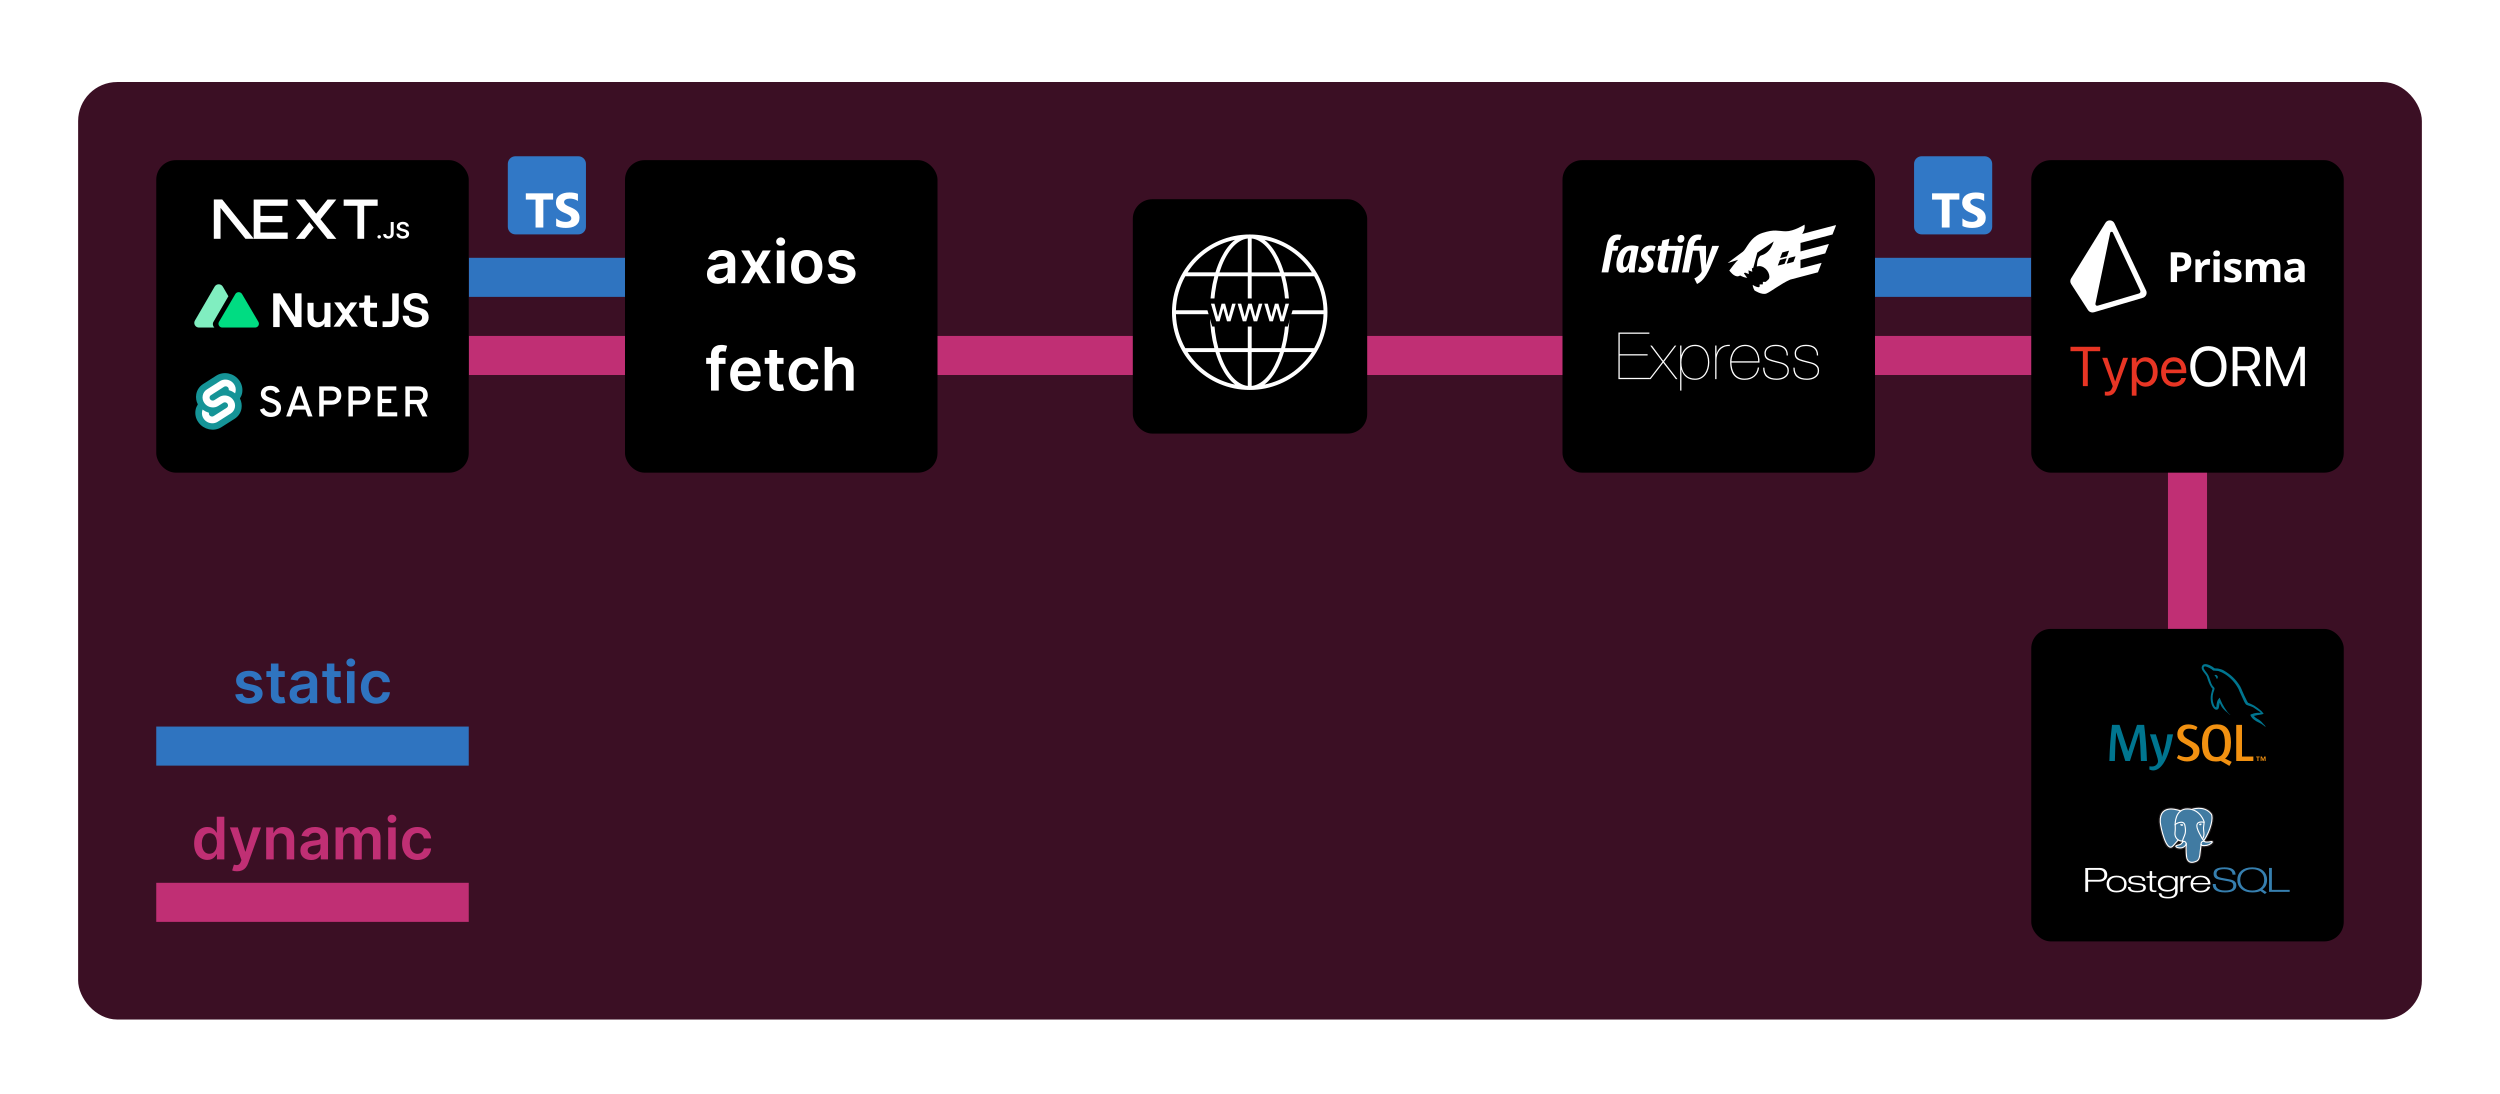 <?xml version="1.0" encoding="UTF-8"?><svg xmlns="http://www.w3.org/2000/svg" xmlns:xlink="http://www.w3.org/1999/xlink" viewBox="0 0 1920 840"><defs><style>.cls-1{filter:url(#drop-shadow-24);}.cls-2,.cls-3,.cls-4,.cls-5{fill:#fff;}.cls-6,.cls-3,.cls-7,.cls-8{fill-rule:evenodd;}.cls-6,.cls-9{fill:#00758f;}.cls-10,.cls-7{fill:#f29111;}.cls-11{fill:#417ba2;}.cls-12{fill:#231f20;stroke:#231f20;stroke-width:2.6px;}.cls-13{filter:url(#drop-shadow-28);}.cls-14{filter:url(#drop-shadow-23);}.cls-15{fill:#c02f74;}.cls-16{fill:#3178c6;}.cls-17{fill:#e83524;}.cls-18{filter:url(#drop-shadow-5);}.cls-18,.cls-19,.cls-20,.cls-21,.cls-22,.cls-23,.cls-24,.cls-25{fill:none;}.cls-18,.cls-19,.cls-21,.cls-23,.cls-25{stroke-miterlimit:10;stroke-width:30px;}.cls-18,.cls-19,.cls-23{stroke:#2f74c0;}.cls-19{filter:url(#drop-shadow-6);}.cls-26{fill:#00dc82;}.cls-8{fill:#80eec0;}.cls-27{filter:url(#drop-shadow-27);}.cls-20,.cls-4,.cls-22,.cls-24,.cls-5{stroke:#fff;}.cls-20,.cls-22{stroke-linejoin:round;}.cls-20,.cls-22,.cls-24{stroke-width:.87px;}.cls-20,.cls-24{stroke-linecap:round;}.cls-4{stroke-width:.29px;}.cls-28{fill:#367faf;}.cls-21{filter:url(#drop-shadow-8);}.cls-21,.cls-25{stroke:#c02f74;}.cls-23{filter:url(#drop-shadow-7);}.cls-24{stroke-linejoin:bevel;}.cls-29{fill:#2f74c0;}.cls-5{stroke-width:.14px;}.cls-25{filter:url(#drop-shadow-17);}.cls-30{fill:#586470;}.cls-31{filter:url(#drop-shadow-26);}.cls-32{fill:#3b0f24;filter:url(#drop-shadow-1);}.cls-33{fill:#159497;}.cls-34{filter:url(#drop-shadow-25);}</style><filter id="drop-shadow-1" filterUnits="userSpaceOnUse"><feOffset dx="0" dy="3"/><feGaussianBlur result="blur" stdDeviation="6"/><feFlood flood-color="#0d0e59" flood-opacity=".2"/><feComposite in2="blur" operator="in"/><feComposite in="SourceGraphic"/></filter><filter id="drop-shadow-5" filterUnits="userSpaceOnUse"><feOffset dx="0" dy="3"/><feGaussianBlur result="blur-2" stdDeviation="6"/><feFlood flood-color="#080a35" flood-opacity=".1"/><feComposite in2="blur-2" operator="in"/><feComposite in="SourceGraphic"/></filter><filter id="drop-shadow-6" filterUnits="userSpaceOnUse"><feOffset dx="0" dy="3"/><feGaussianBlur result="blur-3" stdDeviation="6"/><feFlood flood-color="#080a35" flood-opacity=".1"/><feComposite in2="blur-3" operator="in"/><feComposite in="SourceGraphic"/></filter><filter id="drop-shadow-7" filterUnits="userSpaceOnUse"><feOffset dx="0" dy="3"/><feGaussianBlur result="blur-4" stdDeviation="6"/><feFlood flood-color="#080a35" flood-opacity=".1"/><feComposite in2="blur-4" operator="in"/><feComposite in="SourceGraphic"/></filter><filter id="drop-shadow-8" filterUnits="userSpaceOnUse"><feOffset dx="0" dy="3"/><feGaussianBlur result="blur-5" stdDeviation="6"/><feFlood flood-color="#080a35" flood-opacity=".1"/><feComposite in2="blur-5" operator="in"/><feComposite in="SourceGraphic"/></filter><filter id="drop-shadow-17" filterUnits="userSpaceOnUse"><feOffset dx="0" dy="3"/><feGaussianBlur result="blur-6" stdDeviation="6"/><feFlood flood-color="#080a35" flood-opacity=".1"/><feComposite in2="blur-6" operator="in"/><feComposite in="SourceGraphic"/></filter><filter id="drop-shadow-23" filterUnits="userSpaceOnUse"><feOffset dx="0" dy="3"/><feGaussianBlur result="blur-7" stdDeviation="6"/><feFlood flood-color="#0d0e59" flood-opacity=".2"/><feComposite in2="blur-7" operator="in"/><feComposite in="SourceGraphic"/></filter><filter id="drop-shadow-24" filterUnits="userSpaceOnUse"><feOffset dx="0" dy="3"/><feGaussianBlur result="blur-8" stdDeviation="6"/><feFlood flood-color="#0d0e59" flood-opacity=".2"/><feComposite in2="blur-8" operator="in"/><feComposite in="SourceGraphic"/></filter><filter id="drop-shadow-25" filterUnits="userSpaceOnUse"><feOffset dx="0" dy="3"/><feGaussianBlur result="blur-9" stdDeviation="6"/><feFlood flood-color="#0d0e59" flood-opacity=".2"/><feComposite in2="blur-9" operator="in"/><feComposite in="SourceGraphic"/></filter><filter id="drop-shadow-26" filterUnits="userSpaceOnUse"><feOffset dx="0" dy="3"/><feGaussianBlur result="blur-10" stdDeviation="6"/><feFlood flood-color="#0d0e59" flood-opacity=".2"/><feComposite in2="blur-10" operator="in"/><feComposite in="SourceGraphic"/></filter><filter id="drop-shadow-27" filterUnits="userSpaceOnUse"><feOffset dx="0" dy="3"/><feGaussianBlur result="blur-11" stdDeviation="6"/><feFlood flood-color="#0d0e59" flood-opacity=".2"/><feComposite in2="blur-11" operator="in"/><feComposite in="SourceGraphic"/></filter><filter id="drop-shadow-28" filterUnits="userSpaceOnUse"><feOffset dx="0" dy="3"/><feGaussianBlur result="blur-12" stdDeviation="6"/><feFlood flood-color="#0d0e59" flood-opacity=".2"/><feComposite in2="blur-12" operator="in"/><feComposite in="SourceGraphic"/></filter></defs><g id="back"><rect class="cls-32" x="60" y="60" width="1800" height="720" rx="30" ry="30"/></g><g id="lines"><line class="cls-18" x1="360" y1="210" x2="480" y2="210"/><line class="cls-19" x1="1440" y1="210" x2="1560" y2="210"/><line class="cls-23" x1="120" y1="570" x2="360" y2="570"/><line class="cls-21" x1="120" y1="690" x2="360" y2="690"/><g><path class="cls-29" d="M201.14,521.94l-5.27,.58c-.15-.53-.41-1.03-.77-1.5s-.86-.85-1.48-1.13c-.62-.29-1.38-.43-2.27-.43-1.2,0-2.21,.26-3.03,.78-.82,.52-1.22,1.2-1.21,2.03-.01,.71,.25,1.29,.79,1.74,.54,.45,1.43,.82,2.68,1.1l4.19,.89c2.32,.5,4.05,1.29,5.19,2.38,1.13,1.09,1.71,2.51,1.72,4.27,0,1.54-.46,2.91-1.35,4.08-.89,1.18-2.12,2.1-3.7,2.76-1.58,.66-3.39,.99-5.43,.99-3,0-5.42-.63-7.25-1.89-1.83-1.26-2.92-3.02-3.28-5.28l5.64-.54c.25,1.11,.8,1.94,1.63,2.51,.83,.57,1.91,.85,3.24,.85s2.48-.28,3.32-.85c.84-.56,1.25-1.26,1.25-2.09,0-.7-.27-1.28-.81-1.74-.54-.46-1.37-.81-2.5-1.05l-4.19-.88c-2.35-.49-4.1-1.32-5.23-2.48-1.13-1.17-1.69-2.65-1.68-4.43-.01-1.51,.4-2.83,1.24-3.94s2-1.98,3.5-2.59c1.5-.61,3.22-.92,5.19-.92,2.88,0,5.14,.61,6.8,1.84,1.66,1.23,2.68,2.88,3.08,4.97Z"/><path class="cls-29" d="M218.7,515.45v4.47h-14.11v-4.47h14.11Zm-10.63-5.88h5.79v23.04c0,.78,.12,1.37,.36,1.78,.24,.41,.56,.69,.95,.84s.83,.22,1.31,.22c.36,0,.7-.03,1-.08,.3-.05,.54-.1,.7-.14l.97,4.52c-.31,.11-.75,.22-1.32,.35-.57,.13-1.27,.2-2.09,.22-1.45,.04-2.75-.18-3.92-.66-1.16-.49-2.08-1.24-2.76-2.26-.68-1.02-1.01-2.3-1-3.83v-24Z"/><path class="cls-29" d="M230.6,540.5c-1.56,0-2.95-.28-4.2-.84-1.24-.56-2.22-1.39-2.94-2.48-.72-1.1-1.08-2.45-1.08-4.06,0-1.38,.26-2.53,.77-3.44,.51-.91,1.21-1.63,2.09-2.17,.88-.54,1.88-.96,3-1.24,1.11-.28,2.27-.49,3.46-.62,1.44-.15,2.6-.28,3.5-.41,.9-.12,1.55-.31,1.96-.58,.41-.26,.62-.67,.62-1.22v-.1c0-1.2-.36-2.14-1.07-2.8-.71-.66-1.74-.99-3.08-.99-1.42,0-2.54,.31-3.36,.93s-1.38,1.35-1.67,2.19l-5.4-.77c.43-1.49,1.13-2.74,2.11-3.75s2.18-1.76,3.6-2.27c1.42-.51,2.98-.76,4.7-.76,1.18,0,2.36,.14,3.53,.42,1.17,.28,2.24,.73,3.21,1.37,.97,.63,1.75,1.49,2.34,2.58,.59,1.09,.89,2.45,.89,4.08v16.43h-5.56v-3.37h-.19c-.35,.68-.84,1.32-1.48,1.91-.63,.59-1.43,1.07-2.38,1.42s-2.07,.54-3.35,.54Zm1.5-4.25c1.16,0,2.17-.23,3.02-.7,.85-.46,1.51-1.08,1.97-1.85,.46-.77,.7-1.6,.7-2.51v-2.89c-.18,.15-.49,.29-.92,.42-.43,.13-.91,.24-1.45,.34-.53,.1-1.06,.18-1.58,.26-.52,.07-.97,.14-1.36,.19-.86,.12-1.64,.31-2.32,.58-.68,.27-1.22,.64-1.61,1.11-.39,.47-.59,1.08-.59,1.83,0,1.07,.39,1.87,1.17,2.41s1.77,.82,2.97,.82Z"/><path class="cls-29" d="M261.65,515.45v4.47h-14.11v-4.47h14.11Zm-10.63-5.88h5.79v23.04c0,.78,.12,1.37,.36,1.78s.56,.69,.95,.84c.39,.15,.83,.22,1.31,.22,.36,0,.7-.03,1-.08,.3-.05,.54-.1,.7-.14l.97,4.52c-.31,.11-.75,.22-1.32,.35-.57,.13-1.27,.2-2.08,.22-1.45,.04-2.75-.18-3.92-.66-1.16-.49-2.08-1.24-2.76-2.26s-1.01-2.3-1-3.83v-24Z"/><path class="cls-29" d="M269.4,511.97c-.93,0-1.72-.31-2.37-.92-.66-.61-.98-1.35-.98-2.21s.33-1.62,.99-2.23c.66-.61,1.45-.92,2.37-.92s1.7,.31,2.36,.92c.65,.61,.98,1.36,.98,2.23s-.33,1.6-.98,2.21c-.66,.61-1.44,.92-2.36,.92Zm-2.91,28.03v-24.55h5.79v24.55h-5.79Z"/><path class="cls-29" d="M288.93,540.48c-2.45,0-4.55-.54-6.3-1.61-1.75-1.08-3.1-2.56-4.04-4.47-.94-1.9-1.42-4.09-1.42-6.58s.48-4.7,1.44-6.61c.96-1.91,2.31-3.4,4.07-4.47,1.75-1.07,3.83-1.61,6.22-1.61,1.99,0,3.76,.37,5.3,1.09s2.77,1.76,3.68,3.08,1.44,2.87,1.57,4.64h-5.53c-.22-1.18-.75-2.17-1.59-2.96-.84-.79-1.95-1.19-3.35-1.19-1.18,0-2.22,.32-3.12,.95-.89,.63-1.59,1.54-2.08,2.72s-.74,2.6-.74,4.25,.25,3.11,.74,4.31c.49,1.2,1.18,2.12,2.07,2.76,.89,.64,1.94,.97,3.14,.97,.85,0,1.62-.16,2.29-.49,.68-.33,1.24-.8,1.7-1.42,.46-.62,.77-1.37,.94-2.25h5.53c-.14,1.74-.65,3.27-1.54,4.61-.88,1.34-2.09,2.38-3.61,3.13s-3.31,1.13-5.37,1.13Z"/></g><g><path class="cls-15" d="M159.22,660.43c-1.93,0-3.65-.5-5.18-1.49s-2.73-2.43-3.61-4.31-1.33-4.18-1.33-6.87,.45-5.03,1.35-6.91c.9-1.88,2.12-3.3,3.65-4.27,1.54-.96,3.24-1.45,5.13-1.45,1.44,0,2.62,.24,3.55,.73,.93,.48,1.66,1.07,2.21,1.74,.54,.68,.96,1.31,1.26,1.91h.24v-12.24h5.8v32.73h-5.69v-3.87h-.35c-.3,.6-.73,1.23-1.29,1.89-.57,.67-1.31,1.23-2.24,1.7-.93,.47-2.09,.7-3.5,.7Zm1.61-4.75c1.22,0,2.27-.33,3.13-1s1.52-1.59,1.97-2.79,.67-2.58,.67-4.17-.22-2.97-.66-4.14c-.44-1.17-1.09-2.08-1.95-2.73-.86-.65-1.91-.97-3.16-.97s-2.37,.34-3.23,1.01-1.51,1.6-1.95,2.78c-.44,1.18-.66,2.54-.66,4.06s.22,2.9,.66,4.1c.44,1.2,1.1,2.14,1.96,2.83,.87,.69,1.94,1.03,3.21,1.03Z"/><path class="cls-15" d="M182.07,669.16c-.79,0-1.52-.06-2.18-.18-.67-.12-1.2-.27-1.59-.44l1.34-4.49c1.26,.36,2.31,.42,3.17,.18,.86-.24,1.56-1.04,2.12-2.39l.5-1.33-8.9-25.06h6.14l5.66,18.54h.26l5.67-18.54,6.18,.03-9.86,27.49c-.46,1.28-1.06,2.38-1.82,3.31s-1.68,1.64-2.77,2.13c-1.09,.5-2.39,.74-3.91,.74Z"/><path class="cls-15" d="M210.21,645.62v14.38h-5.79v-24.55h5.53v4.17h.29c.56-1.37,1.47-2.47,2.71-3.28s2.78-1.21,4.61-1.21c1.69,0,3.17,.36,4.43,1.09s2.24,1.77,2.94,3.15c.7,1.37,1.04,3.04,1.03,5v15.63h-5.79v-14.73c0-1.64-.42-2.92-1.27-3.85s-2.02-1.39-3.51-1.39c-1.01,0-1.91,.22-2.69,.66-.78,.44-1.4,1.08-1.84,1.91-.44,.83-.66,1.84-.66,3.02Z"/><path class="cls-15" d="M238.93,660.5c-1.56,0-2.95-.28-4.2-.84-1.24-.56-2.22-1.39-2.94-2.48-.72-1.1-1.08-2.45-1.08-4.06,0-1.38,.26-2.53,.77-3.44,.51-.91,1.21-1.63,2.09-2.17,.88-.54,1.88-.96,3-1.24,1.11-.28,2.27-.49,3.46-.62,1.44-.15,2.6-.28,3.5-.41,.9-.12,1.55-.31,1.96-.58,.41-.26,.62-.67,.62-1.22v-.1c0-1.2-.36-2.14-1.07-2.8-.71-.66-1.74-.99-3.08-.99-1.42,0-2.54,.31-3.36,.93s-1.38,1.35-1.67,2.19l-5.4-.77c.43-1.49,1.13-2.74,2.11-3.75s2.18-1.76,3.6-2.27c1.42-.51,2.98-.76,4.7-.76,1.18,0,2.36,.14,3.53,.42,1.17,.28,2.24,.73,3.21,1.37,.97,.63,1.75,1.49,2.34,2.58,.59,1.09,.89,2.45,.89,4.08v16.43h-5.56v-3.37h-.19c-.35,.68-.84,1.32-1.48,1.91-.63,.59-1.43,1.07-2.38,1.42s-2.07,.54-3.35,.54Zm1.5-4.25c1.16,0,2.17-.23,3.02-.7,.85-.46,1.51-1.08,1.97-1.85,.46-.77,.7-1.6,.7-2.51v-2.89c-.18,.15-.49,.29-.92,.42-.43,.13-.91,.24-1.45,.34-.53,.1-1.06,.18-1.58,.26-.52,.07-.97,.14-1.36,.19-.86,.12-1.64,.31-2.32,.58-.68,.27-1.22,.64-1.61,1.11-.39,.47-.59,1.08-.59,1.83,0,1.07,.39,1.87,1.17,2.41s1.77,.82,2.97,.82Z"/><path class="cls-15" d="M257.72,660v-24.55h5.53v4.17h.29c.51-1.41,1.36-2.51,2.54-3.3,1.18-.79,2.59-1.19,4.23-1.19s3.06,.4,4.21,1.21c1.14,.8,1.95,1.9,2.42,3.28h.26c.54-1.36,1.46-2.45,2.76-3.27s2.83-1.22,4.61-1.22c2.26,0,4.1,.71,5.53,2.14s2.14,3.51,2.14,6.25v16.48h-5.8v-15.58c0-1.52-.4-2.64-1.21-3.35-.81-.71-1.8-1.06-2.97-1.06-1.4,0-2.49,.43-3.27,1.3s-1.17,2-1.17,3.38v15.31h-5.67v-15.82c0-1.27-.38-2.28-1.14-3.04s-1.75-1.13-2.98-1.13c-.83,0-1.59,.21-2.27,.63-.68,.42-1.23,1.01-1.63,1.77-.4,.76-.61,1.65-.61,2.66v14.93h-5.79Z"/><path class="cls-15" d="M301.03,631.97c-.93,0-1.72-.31-2.37-.92-.65-.61-.98-1.35-.98-2.21s.33-1.62,.99-2.23c.66-.61,1.45-.92,2.37-.92s1.7,.31,2.36,.92c.66,.61,.98,1.36,.98,2.23s-.33,1.6-.98,2.21c-.66,.61-1.44,.92-2.36,.92Zm-2.91,28.03v-24.55h5.79v24.55h-5.79Z"/><path class="cls-15" d="M320.56,660.48c-2.45,0-4.55-.54-6.3-1.61-1.75-1.08-3.1-2.56-4.04-4.47-.94-1.9-1.42-4.09-1.42-6.58s.48-4.7,1.44-6.61,2.31-3.4,4.07-4.47c1.75-1.07,3.83-1.61,6.22-1.61,1.99,0,3.76,.37,5.3,1.09,1.54,.73,2.77,1.76,3.68,3.08s1.44,2.87,1.57,4.64h-5.53c-.22-1.18-.75-2.17-1.59-2.96-.84-.79-1.95-1.19-3.35-1.19-1.18,0-2.22,.32-3.12,.95s-1.59,1.54-2.08,2.72c-.5,1.18-.74,2.6-.74,4.25s.25,3.11,.74,4.31c.49,1.2,1.18,2.12,2.07,2.76,.89,.64,1.94,.97,3.14,.97,.85,0,1.62-.16,2.29-.49,.68-.33,1.24-.8,1.7-1.42,.46-.62,.77-1.37,.94-2.25h5.53c-.14,1.74-.65,3.27-1.53,4.61s-2.09,2.38-3.61,3.13-3.31,1.13-5.37,1.13Z"/></g><polyline class="cls-25" points="360 270 1680 270 1680 480"/></g><g id="papers"><rect class="cls-14" x="120" y="120" width="240" height="240" rx="15" ry="15"/><rect class="cls-1" x="480" y="120" width="240" height="240" rx="15" ry="15"/><rect class="cls-34" x="1560" y="120" width="240" height="240" rx="15" ry="15"/><rect class="cls-31" x="1200" y="120" width="240" height="240" rx="15" ry="15"/><rect class="cls-27" x="1560" y="480" width="240" height="240" rx="15" ry="15"/><rect class="cls-13" x="870" y="150" width="180" height="180" rx="15" ry="15"/></g><g id="objects"><g><path class="cls-2" d="M959.79,180.08c-32.92,0-59.71,26.78-59.71,59.71s26.78,59.71,59.71,59.71,59.71-26.78,59.71-59.71-26.78-59.71-59.71-59.71Zm1.5,32.1h22.6c2.12,7.76,3.36,16.65,3.48,26.1h-26.08v-26.1Zm-3,26.1h-26.08c.12-9.45,1.37-18.34,3.48-26.1h22.6v26.1Zm0,3v26.1h-22.6c-2.12-7.76-3.36-16.65-3.48-26.1h26.08Zm3,0h26.08c-.12,9.45-1.37,18.34-3.48,26.1h-22.6v-26.1Zm25.69-29.1h22.32c4.35,7.76,6.91,16.65,7.16,26.1h-26.08c-.11-9.23-1.28-18.12-3.4-26.1Zm-25.69-3v-26.02c9.11,1.01,17.06,11.14,21.72,26.02h-21.72Zm-3,0h-21.72c4.66-14.87,12.61-25.01,21.72-26.02v26.02Zm-48.01,3h22.32c-2.12,7.98-3.28,16.87-3.4,26.1h-26.08c.25-9.45,2.81-18.34,7.16-26.1Zm18.92,29.1c.11,9.23,1.28,18.12,3.4,26.1h-22.32c-4.35-7.76-6.91-16.65-7.16-26.1h26.08Zm29.09,29.1v26.02c-9.11-1.01-17.06-11.14-21.72-26.02h21.72Zm3,0h21.72c-4.66,14.87-12.61,25.01-21.72,26.02v-26.02Zm48.01-3h-22.32c2.12-7.98,3.28-16.87,3.4-26.1h26.08c-.25,9.45-2.81,18.34-7.16,26.1Zm-1.81-58.21h-21.37c-1.23-4.03-2.7-7.8-4.41-11.23-3.04-6.09-6.66-10.72-10.62-13.74,15.23,3.09,28.25,12.32,36.4,24.97Zm-59.01-24.97c-3.96,3.03-7.57,7.65-10.62,13.74-1.71,3.43-3.19,7.2-4.41,11.23h-21.37c8.14-12.65,21.17-21.88,36.4-24.97Zm-36.4,86.18h21.37c1.23,4.03,2.7,7.8,4.41,11.23,3.04,6.09,6.66,10.72,10.62,13.74-15.23-3.09-28.25-12.32-36.4-24.97Zm59.01,24.97c3.96-3.03,7.57-7.65,10.62-13.74,1.71-3.42,3.19-7.19,4.41-11.23h21.37c-8.14,12.65-21.17,21.88-36.4,24.97Z"/><g><g><path class="cls-30" d="M933.99,246.77l-3.99-13.54h2.72l2.65,9.95h.13l2.66-9.95h2.72l2.64,9.9h.13l2.64-9.9h2.72l-3.98,13.54h-2.69l-2.75-9.78h-.2l-2.75,9.78h-2.68Z"/><path class="cls-30" d="M954.47,246.77l-3.98-13.54h2.72l2.65,9.95h.13l2.66-9.95h2.72l2.64,9.9h.13l2.64-9.9h2.72l-3.98,13.54h-2.69l-2.75-9.78h-.2l-2.75,9.78h-2.68Z"/><path class="cls-30" d="M974.95,246.77l-3.99-13.54h2.72l2.65,9.95h.13l2.66-9.95h2.72l2.64,9.9h.13l2.64-9.9h2.72l-3.98,13.54h-2.69l-2.75-9.78h-.2l-2.75,9.78h-2.68Z"/></g><g><polygon points="930.99 250.77 924.65 229.23 954.38 229.23 948.05 250.77 930.99 250.77"/><polygon points="951.47 250.77 945.14 229.23 974.86 229.23 968.54 250.77 951.47 250.77"/><polygon points="971.96 250.77 965.62 229.23 995.34 229.23 989.02 250.77 971.96 250.77"/></g><g><path class="cls-2" d="M933.99,246.77l-3.99-13.54h2.72l2.65,9.95h.13l2.66-9.95h2.72l2.64,9.9h.13l2.64-9.9h2.72l-3.98,13.54h-2.69l-2.75-9.78h-.2l-2.75,9.78h-2.68Z"/><path class="cls-2" d="M954.47,246.77l-3.98-13.54h2.72l2.65,9.95h.13l2.66-9.95h2.72l2.64,9.9h.13l2.64-9.9h2.72l-3.98,13.54h-2.69l-2.75-9.78h-.2l-2.75,9.78h-2.68Z"/><path class="cls-2" d="M974.95,246.77l-3.99-13.54h2.72l2.65,9.95h.13l2.66-9.95h2.72l2.64,9.9h.13l2.64-9.9h2.72l-3.98,13.54h-2.69l-2.75-9.78h-.2l-2.75,9.78h-2.68Z"/></g></g></g><g><path id="back-2" class="cls-33" d="M183.84,292.31c-4.04-5.78-11.99-7.49-17.78-3.8l-10.09,6.44c-2.76,1.75-4.66,4.54-5.24,7.76-.47,2.68-.08,5.43,1.2,7.84-.85,1.32-1.47,2.79-1.75,4.35-.58,3.26,.19,6.64,2.13,9.35,4.04,5.78,11.99,7.49,17.78,3.8l10.13-6.44c2.76-1.75,4.66-4.54,5.24-7.76,.47-2.68,.04-5.43-1.2-7.84,.85-1.32,1.47-2.79,1.75-4.35,.54-3.26-.23-6.6-2.17-9.35"/><path id="front" class="cls-2" d="M165.09,324.83c-3.26,.85-6.71-.43-8.62-3.18-1.16-1.63-1.63-3.65-1.28-5.63,.04-.31,.16-.62,.23-.93l.19-.58,.5,.39c1.2,.85,2.52,1.55,3.96,1.98l.39,.12-.04,.39c-.04,.54,.12,1.05,.43,1.47,.58,.82,1.63,1.2,2.6,.97,.23-.08,.43-.16,.62-.27l10.09-6.44c.5-.31,.85-.82,.93-1.4,.12-.58-.04-1.2-.39-1.71-.58-.82-1.63-1.2-2.6-.97-.23,.08-.43,.16-.62,.27l-3.88,2.45c-.62,.39-1.32,.7-2.06,.89-3.26,.85-6.71-.43-8.62-3.18-1.16-1.63-1.63-3.65-1.24-5.63,.35-1.94,1.47-3.65,3.14-4.7l10.17-6.48c.62-.39,1.32-.7,2.06-.89,3.26-.85,6.71,.43,8.62,3.18,1.16,1.63,1.63,3.65,1.28,5.63-.08,.31-.16,.62-.23,.93l-.19,.58-.5-.39c-1.2-.89-2.52-1.55-3.96-1.98l-.39-.12,.04-.39c.04-.54-.12-1.09-.43-1.51-.58-.82-1.63-1.2-2.6-.93-.23,.08-.43,.16-.62,.27l-10.13,6.48c-.5,.31-.85,.82-.97,1.4s.04,1.2,.39,1.71c.58,.82,1.59,1.2,2.6,.97,.23-.08,.43-.16,.62-.27l3.88-2.45c.62-.39,1.32-.7,2.06-.89,3.26-.85,6.71,.43,8.62,3.18,1.16,1.63,1.63,3.65,1.28,5.63-.35,1.94-1.47,3.65-3.14,4.7l-10.13,6.44c-.62,.39-1.32,.7-2.06,.89"/><g><path class="cls-2" d="M199.6,314.62l3.22-1.2c.97,2.1,2.83,3.49,5.32,3.49s4.19-1.24,4.19-3.57c0-2.52-2.52-3.42-5.24-4.35-3.22-1.16-6.75-2.41-6.75-6.64,0-3.26,2.68-6.05,7.37-6.05,3.92,0,6.37,1.94,7.14,4.58l-3.18,1.05c-.54-1.32-1.98-2.33-4.23-2.33s-3.53,1.01-3.53,2.79c0,1.9,2.13,2.64,4.66,3.49,3.34,1.24,7.3,2.64,7.3,7.45,0,4.42-3.45,6.91-7.92,6.91-4.04,0-7.18-2.17-8.34-5.63Z"/><path class="cls-2" d="M234.6,314.55h-9.35l-1.9,5.32h-3.57l8.34-23.13h3.53l8.38,23.13h-3.57l-1.86-5.32Zm-3.88-10.91c-.27-.74-.62-1.82-.78-2.6-.19,.78-.54,1.86-.78,2.6l-2.83,7.88h7.22l-2.83-7.88Z"/><path class="cls-2" d="M245.2,296.73h9.28c5.67,0,7.65,3.61,7.65,7.06,0,3.22-2.13,7.06-7.65,7.06h-5.86v9h-3.45v-23.13h.04Zm13.39,7.06c0-1.63-.82-3.76-3.88-3.76h-6.05v7.53h6.05c2.87,0,3.88-1.98,3.88-3.76Z"/><path class="cls-2" d="M267.59,296.73h9.28c5.67,0,7.65,3.61,7.65,7.06,0,3.22-2.13,7.06-7.65,7.06h-5.86v9h-3.42v-23.13Zm13.35,7.06c0-1.63-.82-3.76-3.88-3.76h-6.05v7.53h6.05c2.91,0,3.88-1.98,3.88-3.76Z"/><path class="cls-2" d="M289.99,296.73h14.36v3.22h-10.91v6.37h7.02v3.22h-7.02v7.06h11.64v3.22h-15.06v-23.09h-.04Z"/><path class="cls-2" d="M311.33,296.73h9.74c5.67,0,7.45,3.38,7.45,6.83,0,2.68-1.47,5.63-5.01,6.56l4.77,9.74h-3.92l-4.58-9.47h-5.01v9.47h-3.45v-23.13Zm9.82,10.36c2.87,0,3.84-1.75,3.84-3.53,0-1.63-.78-3.53-3.84-3.53h-6.37v7.06h6.37Z"/></g></g><g><path class="cls-2" d="M1699.95,216.65h4.77v-17.5h-4.77v17.5Zm-.2-22.03c0-1.55,.87-2.33,2.6-2.33s2.6,.78,2.6,2.33c0,.74-.22,1.32-.65,1.73-.43,.41-1.08,.62-1.95,.62-1.73,0-2.6-.78-2.6-2.35Z"/><path class="cls-3" d="M1680.63,206.55c1.54-1.3,2.31-3.19,2.31-5.65s-.72-4.15-2.17-5.35c-1.45-1.19-3.56-1.79-6.33-1.79h-7.31v22.89h4.85v-8.14h2.08c2.84,0,5.03-.65,6.57-1.96Zm-7.05-2.02h-1.6v-6.79h2.21c1.33,0,2.3,.27,2.92,.81,.62,.54,.93,1.38,.93,2.52s-.37,1.98-1.11,2.57-1.86,.88-3.35,.88h0Z"/><path class="cls-2" d="M1697.42,198.96c-.43-.09-.97-.14-1.61-.14-1.09,0-2.09,.3-3.01,.9-.92,.6-1.68,1.41-2.2,2.37h-.23l-.7-2.94h-3.62v17.5h4.77v-8.91c0-1.41,.43-2.51,1.28-3.29,.85-.78,2.04-1.17,3.56-1.17,.55,0,1.02,.05,1.41,.16l.36-4.48Zm22.25,16.59c1.25-.94,1.87-2.31,1.87-4.1,0-.87-.15-1.61-.45-2.24-.3-.63-.77-1.18-1.41-1.66-.64-.48-1.64-1-3.01-1.55-1.53-.62-2.53-1.08-2.98-1.39s-.68-.68-.68-1.11c0-.76,.7-1.14,2.11-1.14,.79,0,1.57,.12,2.33,.36,.76,.24,1.58,.55,2.46,.92l1.44-3.44c-1.99-.92-4.04-1.38-6.15-1.38-2.21,0-3.92,.43-5.13,1.28-1.21,.85-1.81,2.05-1.81,3.61,0,.91,.14,1.67,.43,2.29,.29,.62,.75,1.17,1.38,1.65,.63,.48,1.62,1,2.97,1.57,.94,.4,1.69,.74,2.25,1.04,.56,.3,.96,.56,1.19,.8,.23,.23,.34,.54,.34,.92,0,1-.87,1.5-2.6,1.5-.85,0-1.82-.14-2.93-.42-1.11-.28-2.11-.63-3-1.05v3.95c.81,.34,1.66,.6,2.52,.76,.9,.17,1.98,.26,3.26,.26,2.48,0,4.35-.47,5.6-1.41h0Zm20.79,1.1h-4.77v-10.22c0-1.26-.21-2.21-.63-2.84-.42-.63-1.09-.95-2-.95-1.22,0-2.11,.45-2.66,1.35-.55,.9-.83,2.37-.83,4.43v8.23h-4.77v-17.5h3.65l.64,2.24h.27c.47-.8,1.15-1.43,2.03-1.89,.89-.45,1.9-.68,3.05-.68,2.62,0,4.39,.86,5.32,2.57h.42c.47-.81,1.16-1.45,2.07-1.89s1.94-.67,3.09-.67c1.98,0,3.48,.51,4.5,1.53,1.02,1.02,1.53,2.65,1.53,4.89v11.41h-4.79v-10.22c0-1.26-.21-2.21-.63-2.84-.42-.63-1.09-.95-2-.95-1.17,0-2.04,.42-2.62,1.25-.58,.84-.87,2.16-.87,3.98v8.78Z"/><path class="cls-3" d="M1765.74,214.27l.92,2.38h3.33v-11.66c0-2.09-.63-3.64-1.88-4.66-1.25-1.02-3.05-1.53-5.4-1.53s-4.69,.53-6.7,1.58l1.58,3.22c1.89-.85,3.53-1.27,4.93-1.27,1.82,0,2.72,.89,2.72,2.66v.77l-3.04,.09c-2.62,.09-4.58,.58-5.88,1.46-1.3,.88-1.95,2.25-1.95,4.11s.48,3.14,1.45,4.1c.97,.96,2.29,1.44,3.97,1.44,1.37,0,2.48-.2,3.33-.59,.85-.39,1.68-1.09,2.48-2.11h.13Zm-2.33-5.67l1.85-.06v1.44c0,1.05-.33,1.9-.99,2.54-.66,.64-1.55,.96-2.65,.96-1.54,0-2.32-.67-2.32-2.02,0-.94,.34-1.64,1.02-2.1,.68-.46,1.71-.71,3.1-.75Zm-120.65,16.77l-31.77,9.4c-.97,.29-1.9-.55-1.7-1.53l11.35-54.36c.21-1.02,1.62-1.18,2.06-.24l21.02,44.63c.4,.84-.06,1.83-.96,2.1h0Zm5.45-2.22l-24.33-51.67h0c-.62-1.3-1.89-2.15-3.33-2.22-1.48-.09-2.81,.63-3.56,1.84l-26.39,42.74c-.82,1.32-.8,2.99,.05,4.29l12.9,19.98c.77,1.19,2.1,1.88,3.49,1.88,.39,0,.79-.06,1.18-.17l37.45-11.08c1.14-.33,2.08-1.15,2.58-2.23,.49-1.07,.48-2.31-.02-3.38h0Z"/></g><g><path class="cls-9" d="M1648.85,584.44h-4.63c-.16-7.84-.61-15.2-1.35-22.11h-.04l-7.05,22.11h-3.53l-7.01-22.11h-.04c-.52,6.63-.85,14-.98,22.11h-4.22c.27-9.86,.96-19.11,2.05-27.74h5.74l6.68,20.38h.04l6.72-20.38h5.49c1.2,10.11,1.91,19.36,2.13,27.74"/><path class="cls-9" d="M1668.93,563.98c-1.89,10.26-4.37,17.71-7.46,22.36-2.41,3.58-5.04,5.37-7.91,5.37-.76,0-1.71-.23-2.83-.69v-2.47c.55,.08,1.19,.12,1.93,.12,1.34,0,2.42-.37,3.24-1.11,.98-.9,1.47-1.92,1.47-3.04,0-.77-.38-2.34-1.15-4.72l-5.08-15.82h4.55l3.65,11.83c.82,2.69,1.16,4.56,1.02,5.63,1.99-5.34,3.39-11.16,4.18-17.46h4.39"/><path class="cls-10" d="M1689.22,576.75c0,2.35-.86,4.28-2.58,5.79-1.72,1.5-4.03,2.26-6.92,2.26-2.71,0-5.33-.87-7.87-2.59l1.19-2.38c2.19,1.1,4.16,1.64,5.94,1.64,1.67,0,2.97-.37,3.91-1.11,.94-.74,1.51-1.77,1.51-3.08,0-1.65-1.15-3.05-3.25-4.24-1.94-1.07-5.82-3.3-5.82-3.3-2.1-1.54-3.15-3.19-3.15-5.9,0-2.25,.79-4.06,2.35-5.44,1.57-1.38,3.6-2.08,6.09-2.08s4.9,.69,7.01,2.06l-1.07,2.38c-1.8-.77-3.57-1.15-5.32-1.15-1.42,0-2.51,.34-3.28,1.03-.77,.68-1.24,1.56-1.24,2.63,0,1.64,1.17,3.07,3.33,4.27,1.96,1.07,5.94,3.34,5.94,3.34,2.16,1.53,3.24,3.17,3.24,5.86"/><path class="cls-7" d="M1697.49,578.89c-1.12-1.81-1.68-4.71-1.68-8.71,0-6.98,2.12-10.48,6.35-10.48,2.21,0,3.84,.84,4.88,2.51,1.12,1.81,1.68,4.69,1.68,8.63,0,7.04-2.12,10.56-6.35,10.56-2.21,0-3.84-.83-4.88-2.51m16.47,6.22l-5.08-2.51c.45-.37,.88-.77,1.27-1.24,2.16-2.54,3.24-6.31,3.24-11.3,0-9.18-3.59-13.77-10.78-13.77-3.52,0-6.27,1.16-8.24,3.49-2.16,2.55-3.24,6.3-3.24,11.26s.96,8.45,2.87,10.72c1.74,2.05,4.38,3.08,7.91,3.08,1.32,0,2.52-.16,3.62-.49l6.62,3.86,1.81-3.12"/><path class="cls-10" d="M1730.57,584.44h-13.15v-27.74h4.43v24.33h8.73v3.41"/><path class="cls-10" d="M1733.72,584.44h.73v-2.82h.96v-.58h-2.69v.58h1v2.82h0Zm5.58,0h.69v-3.4h-1.04l-.85,2.32-.92-2.32h-1v3.4h.65v-2.59h.04l.96,2.59h.5l.96-2.59v2.59"/><path class="cls-6" d="M1736.12,547.41c-2.68-.07-4.75,.2-6.48,.94-.5,.2-1.3,.2-1.37,.84,.27,.27,.3,.7,.54,1.07,.4,.67,1.1,1.57,1.74,2.04,.7,.54,1.4,1.07,2.14,1.54,1.3,.81,2.77,1.27,4.04,2.08,.74,.47,1.47,1.07,2.21,1.58,.37,.27,.6,.7,1.07,.87v-.1c-.24-.3-.3-.74-.53-1.07-.33-.33-.67-.64-1-.97-.97-1.31-2.17-2.45-3.48-3.38-1.07-.74-3.41-1.74-3.84-2.98,0,0-.03-.04-.07-.07,.74-.07,1.61-.34,2.31-.54,1.13-.3,2.17-.23,3.34-.53,.54-.14,1.07-.3,1.61-.47v-.3c-.6-.6-1.04-1.41-1.67-1.98-1.7-1.47-3.58-2.91-5.52-4.12-1.04-.67-2.37-1.1-3.48-1.68-.4-.2-1.07-.3-1.3-.64-.6-.74-.94-1.71-1.37-2.58-.97-1.84-1.91-3.88-2.74-5.83-.6-1.31-.97-2.61-1.7-3.82-3.44-5.7-7.19-9.15-12.94-12.53-1.24-.7-2.71-1.01-4.28-1.37-.84-.04-1.67-.1-2.51-.13-.54-.24-1.07-.87-1.54-1.17-1.91-1.21-6.82-3.82-8.22-.37-.9,2.18,1.34,4.32,2.11,5.43,.57,.77,1.3,1.64,1.7,2.51,.23,.57,.3,1.17,.54,1.78,.53,1.47,1.03,3.12,1.74,4.49,.37,.7,.77,1.44,1.23,2.08,.27,.37,.74,.54,.84,1.14-.47,.67-.5,1.67-.77,2.51-1.2,3.79-.74,8.48,.97,11.26,.53,.84,1.81,2.68,3.51,1.98,1.5-.6,1.17-2.51,1.6-4.19,.1-.41,.03-.67,.23-.94v.07c.47,.94,.94,1.84,1.37,2.78,1.04,1.64,2.84,3.35,4.35,4.49,.8,.61,1.44,1.64,2.44,2.01v-.1h-.07c-.2-.3-.5-.44-.77-.67-.6-.6-1.27-1.34-1.74-2.01-1.4-1.88-2.64-3.96-3.74-6.1-.54-1.04-1-2.18-1.44-3.22-.2-.4-.2-1.01-.53-1.21-.5,.74-1.24,1.37-1.6,2.28-.64,1.44-.7,3.22-.94,5.06-.13,.04-.07,0-.13,.07-1.07-.27-1.44-1.37-1.84-2.31-1-2.38-1.17-6.2-.3-8.95,.23-.7,1.24-2.91,.84-3.58-.2-.64-.87-1-1.24-1.51-.43-.64-.9-1.44-1.2-2.14-.8-1.88-1.21-3.95-2.07-5.83-.4-.87-1.1-1.78-1.67-2.58-.64-.91-1.34-1.54-1.84-2.61-.17-.37-.4-.97-.13-1.37,.07-.27,.2-.37,.47-.44,.43-.37,1.67,.1,2.1,.3,1.24,.5,2.27,.97,3.31,1.68,.47,.34,.97,.97,1.57,1.14h.7c1.07,.23,2.27,.07,3.28,.37,1.77,.57,3.37,1.41,4.81,2.31,4.38,2.78,7.99,6.74,10.43,11.46,.4,.77,.57,1.47,.94,2.28,.7,1.65,1.57,3.32,2.27,4.93,.7,1.58,1.37,3.18,2.38,4.49,.5,.7,2.51,1.07,3.41,1.44,.67,.3,1.7,.57,2.31,.94,1.14,.7,2.27,1.51,3.34,2.28,.53,.4,2.21,1.24,2.31,1.91"/><path class="cls-6" d="M1702.03,518.28c-.57,0-.97,.07-1.37,.17v.07h.06c.27,.53,.74,.91,1.07,1.37,.27,.54,.5,1.07,.77,1.61,.03-.03,.06-.07,.06-.07,.47-.33,.7-.87,.7-1.67-.2-.24-.23-.47-.4-.7-.2-.33-.63-.5-.9-.77"/></g><g><path class="cls-2" d="M1611.31,675.7h-7.62v-7.66h8.03c2.94,0,4.41,1.31,4.41,3.89s-1.61,3.77-4.82,3.77m5.48-7.75c-1.04-.93-2.5-1.4-4.38-1.4l-10.91,.06v18.33h2.2l-.02-7.8h8.12c2.04,0,3.64-.47,4.81-1.4,1.17-.93,1.75-2.23,1.75-3.89s-.52-2.96-1.57-3.89h0Zm14.22,13.14c-.21,.6-.57,1.14-1.04,1.56-.99,.96-2.49,1.44-4.52,1.44-1.82,0-3.21-.47-4.2-1.4-.99-.93-1.47-2.18-1.47-3.75,0-.82,.13-1.54,.38-2.17,.24-.61,.62-1.16,1.11-1.6,1.01-.92,2.4-1.38,4.17-1.38,3.94,0,5.89,1.72,5.89,5.15,0,.82-.11,1.53-.34,2.15m.4-6.76c-1.34-1.22-3.32-1.83-5.95-1.83-2.48,0-4.4,.62-5.75,1.87-1.22,1.13-1.83,2.65-1.83,4.57s.63,3.44,1.89,4.61c.7,.63,1.51,1.09,2.43,1.37s2.01,.44,3.26,.44c2.63,0,4.6-.6,5.98-1.81,1.22-1.1,1.83-2.63,1.83-4.59s-.62-3.51-1.85-4.61h-.01Zm16.64,7.28c0,2.48-2.21,3.7-6.63,3.7-1.35,0-2.49-.09-3.41-.26-.93-.17-1.68-.46-2.25-.85-.44-.3-.81-.7-1.06-1.17-.26-.47-.43-1.09-.51-1.83l2.04-.02c0,.97,.36,1.69,1.08,2.15,.77,.55,2.14,.83,4.11,.83,3.09,0,4.63-.77,4.63-2.32,0-.9-.52-1.53-1.55-1.87-.21-.07-1.46-.24-3.75-.52s-3.72-.54-4.28-.76c-1.22-.49-1.83-1.36-1.83-2.62-.05-1.16,.59-2.24,1.63-2.76,.54-.25,1.21-.44,2.02-.58s1.74-.21,2.81-.21c4.26,0,6.38,1.34,6.38,4.01h-1.96c0-1.88-1.5-2.82-4.49-2.82-1.52,0-2.66,.19-3.4,.58s-1.12,.96-1.12,1.75c0,.74,.5,1.27,1.51,1.6,.59,.17,1.95,.37,4.07,.59,1.9,.17,3.21,.41,3.92,.73,1.35,.53,2.04,1.42,2.04,2.68v-.03Zm8.08,3.36l-.84,.12-.52,.04c-1.34,0-2.31-.19-2.9-.58s-.88-1.07-.88-2.04v-8.36h-2.44v-1.23h2.42l.02-3.95h1.88v3.95h3.27v1.25l-3.27-.02v8.14c0,.61,.15,1.02,.48,1.26s.9,.35,1.72,.35c.12,.01,.25,0,.39-.01s.36-.07,.65-.15l.02,1.26h-.02Zm12.97-2.79c-.52,.42-1.11,.75-1.75,.96-.66,.22-1.41,.34-2.26,.34-3.92,0-5.88-1.61-5.88-4.86,0-1.51,.5-2.69,1.5-3.54,1-.85,2.42-1.28,4.24-1.28s3.23,.43,4.18,1.29c.95,.86,1.43,2.01,1.43,3.45,0,1.57-.49,2.77-1.46,3.64m3.33-9.28h-1.88l-.02,2.07c-.83-.84-1.42-1.37-1.77-1.59-1.05-.58-2.41-.87-4.07-.87-2.44,0-4.31,.56-5.59,1.67-1.22,1.02-1.83,2.51-1.83,4.45,0,.96,.15,1.81,.46,2.57s.76,1.39,1.35,1.92c1.29,1.08,3.11,1.61,5.46,1.61,2.83,0,4.82-.77,6.01-2.33v2.14c0,1.36-.43,2.42-1.29,3.17s-2.27,1.12-4.24,1.12c-1.85,0-3.17-.26-3.94-.76-.59-.39-1-1.07-1.22-2.04h-1.92c.21,1.35,.78,2.33,1.71,2.93,1.08,.69,2.9,1.04,5.46,1.04,4.9,0,7.35-1.82,7.35-5.46v-11.65h-.03Zm10.14,1.23c-.52-.09-1.05-.13-1.57-.14-3.08,0-4.62,1.69-4.62,5.07v5.88h-1.85l-.02-12.03,1.88,.02v2.15h.1c.32-.85,.81-1.49,1.5-1.92,.75-.44,1.86-.63,3.34-.63h1.26v1.61h0Zm1.75,4.04c.24-1.37,.77-2.43,1.59-3.18,.54-.43,1.15-.76,1.83-.98s1.45-.33,2.3-.33c1.67,0,3.03,.46,4.08,1.37,1.06,.92,1.6,1.95,1.6,3.11h-11.39m11.58-3.71c-.69-.68-1.52-1.18-2.44-1.46-.97-.32-2.11-.47-3.41-.47-2.43,0-4.31,.56-5.65,1.69-1.34,1.13-2.01,2.67-2.01,4.61s.64,3.5,1.93,4.63c1.39,1.26,3.35,1.89,5.89,1.89,1.01,0,1.95-.12,2.8-.34s1.61-.55,2.25-.97c1.13-.81,1.84-1.81,2.15-3h-2.04c-.7,2.04-2.43,3.09-5.2,3.09-1.96,0-3.46-.5-4.52-1.51-.9-.88-1.36-1.98-1.36-3.35h13.37c0-2.04-.58-3.64-1.79-4.82h.04Z"/><path class="cls-28" d="M1717.5,680.02c0,3.57-2.88,5.36-8.64,5.36-3.45,0-5.97-.61-7.56-1.85-1.31-1.01-1.95-2.55-1.95-4.63h2.33c0,3.33,2.39,5,7.19,5,2.3,0,3.96-.34,4.98-1.02,.87-.6,1.31-1.55,1.31-2.83s-.59-2.16-1.77-2.68c-.67-.29-2.31-.62-4.9-1.04-3.27-.5-5.39-1-6.36-1.49-1.4-.73-2.11-1.98-2.11-3.74,0-1.64,.58-2.86,1.79-3.66,1.28-.88,3.49-1.32,6.62-1.32,5.65,0,8.47,1.88,8.47,5.63h-2.35c0-2.81-2.1-4.21-6.28-4.21-2.1,0-3.64,.28-4.61,.85-.92,.6-1.38,1.49-1.38,2.66s.59,2.08,1.77,2.58c.63,.29,2.48,.69,5.55,1.2,2.89,.43,4.84,.94,5.84,1.52,1.38,.71,2.07,1.94,2.07,3.68h-.02Zm18.84,1.82c-.87,.7-1.87,1.23-2.94,1.56-1.09,.35-2.31,.52-3.67,.52-2.77,0-4.99-.73-6.69-2.23s-2.55-3.47-2.55-5.95,.84-4.59,2.53-6.03,3.94-2.16,6.71-2.16,5.05,.75,6.66,2.26c.85,.73,1.48,1.61,1.89,2.58,.41,.97,.61,2.1,.61,3.36,0,2.57-.86,4.6-2.56,6.09m1.23,1.22c1.21-.85,2.1-1.9,2.68-3.1s.87-2.63,.87-4.2c0-2.85-.95-5.13-2.84-6.86-1.01-.94-2.23-1.65-3.65-2.1-1.42-.46-3.06-.69-4.9-.69-3.57,0-6.37,.87-8.41,2.6-2.04,1.73-3.05,4.08-3.05,7.04s1.03,5.21,3.06,6.98c2.04,1.77,4.86,2.66,8.42,2.66,1.39,0,2.6-.09,3.64-.28s1.92-.48,2.64-.87l3.43,2.37,1.43-1.31-3.32-2.25h0Zm20.91,1.88h-15.85v-18.35l2.18-.04v16.86h13.69l-.02,1.53h0Z"/><path class="cls-12" d="M1689.91,651.81c.29-2.39,.2-2.74,1.98-2.36l.44,.04c1.37,.06,3.16-.22,4.22-.71,2.27-1.05,3.61-2.81,1.38-2.35-5.1,1.05-5.45-.67-5.45-.67,5.38-7.99,7.63-18.13,5.69-20.61-5.3-6.77-14.47-3.57-14.62-3.48h-.05c-1.01-.2-2.14-.33-3.4-.35-2.31-.04-4.06,.6-5.4,1.61,0,0-16.36-6.74-15.62,8.48,.16,3.24,4.64,24.5,9.98,18.08,1.95-2.35,3.84-4.33,3.84-4.33,.94,.62,2.04,.94,3.24,.83l.09-.08c-.03,.3-.02,.61,.04,.91-1.38,1.54-.97,1.81-3.72,2.37-2.78,.57-1.15,1.6-.08,1.86,1.29,.32,4.29,.78,6.31-2.05l-.08,.32c.54,.43,.5,3.1,.58,5.01,.08,1.91,.2,3.69,.59,4.74,.39,1.05,.85,3.76,4.47,2.98,3.02-.65,5.33-1.58,5.54-10.25"/><path class="cls-11" d="M1697.93,646.44c-5.1,1.05-5.45-.67-5.45-.67,5.38-7.99,7.63-18.13,5.69-20.61-5.3-6.77-14.47-3.57-14.62-3.48h-.05c-1.01-.2-2.14-.33-3.4-.35-2.31-.04-4.06,.6-5.4,1.61,0,0-16.36-6.74-15.62,8.48,.16,3.24,4.64,24.5,9.98,18.08,1.95-2.35,3.84-4.33,3.84-4.33,.94,.62,2.06,.94,3.23,.83l.09-.08c-.03,.29-.01,.58,.04,.91-1.38,1.54-.97,1.81-3.72,2.37-2.78,.57-1.15,1.6-.08,1.86,1.29,.32,4.29,.78,6.31-2.05l-.08,.32c.54,.43,.92,2.81,.85,4.96s-.11,3.63,.32,4.79c.43,1.16,.85,3.76,4.47,2.98,3.02-.65,4.59-2.33,4.81-5.13,.15-1.99,.5-1.7,.53-3.47l.28-.84c.32-2.7,.05-3.57,1.91-3.16l.44,.04c1.37,.06,3.16-.22,4.22-.71,2.27-1.05,3.61-2.81,1.38-2.35h.04Z"/><g><g><path class="cls-20" d="M1679.03,647.98c-.14,5.02,.04,10.07,.53,11.3,.49,1.23,1.54,3.62,5.16,2.84,3.02-.65,4.12-1.9,4.6-4.67l1.12-8.85m-15.72-25.79s-16.37-6.69-15.62,8.53c.15,3.24,4.64,24.5,9.98,18.08,1.95-2.33,3.72-4.19,3.72-4.19m10.75-23.64c-.58,.18,9.11-3.54,14.61,3.5,1.94,2.48-.29,12.62-5.69,20.61"/><path class="cls-24" d="M1692.45,645.7s.35,1.73,5.45,.67c2.23-.46,.88,1.29-1.38,2.35-1.86,.86-6.03,1.08-6.1-.11-.18-3.08,2.19-2.14,2.02-2.91-.15-.69-1.21-1.38-1.91-3.07-.61-1.48-8.39-12.86,2.16-11.17,.39-.08-2.75-10.04-12.63-10.2s-9.55,12.14-9.55,12.14"/></g><g><path class="cls-22" d="M1676.26,646.75c-1.38,1.54-.97,1.81-3.72,2.37-2.78,.57-1.15,1.6-.08,1.86,1.29,.32,4.29,.78,6.31-2.05,.62-.86,0-2.24-.85-2.59-.41-.17-.96-.38-1.66,.4h0Z"/><path class="cls-20" d="M1676.17,646.72c-.14-.9,.3-1.98,.76-3.24,.7-1.89,2.33-3.78,1.03-9.77-.96-4.46-7.44-.93-7.44-.32s.29,3.07-.11,5.94c-.53,3.74,2.38,6.91,5.73,6.58"/></g></g><g><path class="cls-4" d="M1674.63,633.3c-.03,.21,.38,.76,.91,.83s.99-.36,1.01-.56-.38-.43-.91-.51-.99,.03-1.01,.24h0Z"/><path class="cls-5" d="M1690.79,632.88c.03,.21-.38,.76-.91,.83s-.99-.36-1.01-.56,.38-.43,.91-.51,.99,.03,1.01,.24h0Z"/></g><path class="cls-20" d="M1692.69,631.45c.09,1.62-.35,2.73-.4,4.45-.08,2.51,1.2,5.38-.73,8.26"/></g><g><path class="cls-2" d="M1407.39,180.06l2.61-6.76-.11-.42-25.84,6.81c2.75-3.98,1.81-7.18,1.81-7.18,0,0-8.25,5.27-14.49,5.13-6.24-.14-8.25-1.8-17.82,1.25-9.57,3.05-12.27,12.41-15.04,14.42-2.77,2.01-11.48,8.56-11.48,8.56l.02,.12,7.85-2.5s-2.15,2.03-6.72,8.19c0,0-.08-.07-.21-.2v.04s3.68,5.62,7.29,4.58c.36-.11,.77-.28,1.22-.51,1.45,.81,3.35,1.6,5.44,1.82,0,0-1.42-1.65-2.6-3.52,.32-.21,.65-.42,.98-.64l-.15,.11,2.99,1.1-.33-2.81s.02-.01,.03-.02l2.94,1.08-.36-2.55c.37-.19,.74-.38,1.11-.55l3.06-11.58,12.65-8.63-1.01,2.53c-2.57,6.31-7.38,7.8-7.38,7.8l-2.01,.76c-1.49,1.77-2.12,2.2-2.64,8.14,1.21-.3,2.36-.38,3.4-.09,5.41,1.46,7.28,7.97,5.82,9.78-.36,.45-1.23,1.22-2.33,2.13h-2.2l-.03,1.78c-.08,.06-.15,.12-.22,.18h-2.23l-.03,1.74c-.2,.15-.39,.3-.58,.44-2.1,.04-4.76-1.79-4.76-1.79,0,1.67,1.39,4.23,1.39,4.23,0,0,.09-.04,.25-.12-.14,.1-.21,.15-.21,.15,0,0,5.62,3.74,9.15,2.36,3.14-1.23,11.28-7.65,18.31-10.69l21.26-5.6,2.8-7.26-16.2,4.27v-6.52l19.01-5.01,2.8-7.26-21.81,5.75v-6.53l24.61-6.49Zm-38.59,13.83l5.04-1.33,.07,.25-1.57,4.08-5.23,1.38,1.69-4.38Zm1.74,8.73l-5.23,1.38,1.69-4.38,5.04-1.33,.07,.25-1.57,4.08Zm6.81-1.46l-5.23,1.38,1.69-4.38,5.04-1.33,.07,.25-1.57,4.08Z"/><g><path class="cls-2" d="M1233.92,188.84l.16-.83c.46-2.41,1.38-4.5,3.08-6.08,1.25-1.17,3.08-1.87,5.16-1.87,1.33,0,2.33,.21,2.96,.42l-1.17,4c-.5-.17-.96-.25-1.62-.25-1.87,0-2.96,1.96-3.29,3.75l-.17,.87h3.96l-.71,3.67h-3.87l-3.21,16.7h-5.21l3.21-16.7"/><path class="cls-2" d="M1250.95,209.2c.04-1.08,.12-2.21,.16-3.41h-.12c-1.62,2.71-3.58,3.75-5.21,3.75-2.96,0-4.41-2.54-4.41-6.12,0-6.16,3.08-14.91,11.83-14.91,2.04,0,4.08,.33,5.33,.83l-2.25,11.32c-.5,2.37-.88,6.33-.83,8.54h-4.5Zm1.87-16.7c-.42-.08-.79-.12-1.08-.12-3.41,0-5.25,6.79-5.29,9.79,0,1.79,.25,3.08,1.54,3.08,1.42,0,2.75-2.33,3.5-6.04l1.33-6.71Z"/><path class="cls-2" d="M1259.16,204.75c.83,.46,1.83,.87,3.29,.83,1.5-.04,2.33-1,2.33-2.29,0-1.12-.54-1.92-1.96-3.04-1.75-1.42-2.58-3.21-2.58-4.96,0-3.75,2.91-6.79,7.54-6.79,1.79,0,3.08,.33,3.83,.75l-1.12,3.79c-.58-.33-1.54-.62-2.41-.62-1.67,0-2.71,.87-2.71,2.25,0,1.04,.58,1.67,1.54,2.46,2.29,1.75,3.04,3.75,3.04,5.33,0,4.5-3.13,7-7.79,7-1.87,0-3.54-.54-4.25-1.04l1.25-3.67Z"/><path class="cls-2" d="M1282.15,183.34l-1.04,5.5h8l-.67,3.67h-8.04l-1.79,9.45c-.12,.71-.17,1.33-.17,1.71,0,1.25,.62,1.71,1.58,1.71,.38,0,.92,0,1.42-.08l-.62,3.91c-.96,.25-2.12,.33-3.13,.33-3.12,0-4.67-1.75-4.67-4.5,0-.92,.17-2.04,.38-3.04l1.79-9.5h-2.37l.71-3.67h2.37l.83-4.21,5.41-1.29Z"/><path class="cls-2" d="M1283.4,209.2l3.91-20.37h5.21l-3.91,20.37h-5.21Zm4.87-25.57c0-1.5,1.08-3.21,2.91-3.21,1.71,0,2.5,1.29,2.46,2.71-.04,2.08-1.46,3.25-3,3.25-1.67,0-2.41-1.21-2.37-2.75Z"/><path class="cls-2" d="M1295.75,188.84l.16-.83c.46-2.41,1.38-4.5,3.08-6.08,1.25-1.17,3.08-1.87,5.16-1.87,1.33,0,2.33,.21,2.96,.42l-1.17,4c-.5-.17-.96-.25-1.62-.25-1.87,0-2.96,1.96-3.29,3.75l-.17,.87h6.04l-.71,3.67h-5.96l-3.21,16.7h-5.21l3.21-16.7"/><path class="cls-2" d="M1310.16,188.84l.12,9.79c.04,1.92,.08,3.33,.04,4.83h.08c.42-1.67,.83-3.04,1.54-5.21l3.08-9.41h5.25l-6.66,16.03c-2,4.67-4.29,8.58-6.79,10.87-1.21,1.12-2.62,2-3.5,2.37l-2.08-4.25c.92-.46,1.87-1,2.71-1.67,1.17-.96,2.29-2.12,2.79-3.25,.08-.29,.16-.5,.12-.92l-2.17-19.2h5.46Z"/></g></g><path class="cls-2" d="M1243.95,290.17v-17.15h21.41v-1h-21.41v-15.65h22.77v-1h-23.77v35.81h23.97v-1h-22.97Zm42.27-24.77l-8.88,11.68-8.68-11.68h-1.3l9.38,12.44-10.28,13.34h1.2l9.68-12.59,9.73,12.59h1.25l-10.33-13.34,9.43-12.44h-1.2Zm5.11,34.6v-16.05h.1c.6,2.34,1.79,4.22,3.56,5.64,1.77,1.42,4.03,2.13,6.77,2.13,1.77,0,3.34-.36,4.71-1.08,1.37-.72,2.52-1.7,3.44-2.93,.92-1.24,1.62-2.67,2.11-4.31,.48-1.64,.73-3.36,.73-5.16,0-1.94-.25-3.73-.75-5.37-.5-1.64-1.23-3.06-2.18-4.26-.95-1.2-2.11-2.14-3.46-2.81-1.35-.67-2.88-1-4.59-1-1.3,0-2.52,.19-3.64,.58-1.12,.38-2.11,.93-2.98,1.63-.87,.71-1.64,1.54-2.26,2.48-.64,.95-1.12,2-1.45,3.13h-.1v-7.22h-1v34.6h1Zm10.43-9.23c-3.14,0-5.67-1.08-7.57-3.23-1.91-2.16-2.86-5.26-2.86-9.3,0-1.67,.23-3.26,.7-4.76,.47-1.5,1.14-2.83,2.03-3.96,.89-1.14,1.98-2.04,3.28-2.71,1.3-.67,2.78-1,4.41-1s3.13,.33,4.39,1c1.25,.67,2.29,1.58,3.11,2.73,.82,1.15,1.44,2.47,1.86,3.96,.42,1.49,.63,3.07,.63,4.74,0,1.5-.19,3-.58,4.49-.38,1.49-.98,2.83-1.78,4.01-.8,1.19-1.83,2.16-3.08,2.91-1.25,.75-2.77,1.13-4.54,1.13h0Zm16.5,.4v-14.59c0-1.4,.2-2.78,.6-4.11,.4-1.34,1.02-2.52,1.86-3.54,.84-1.02,1.9-1.82,3.18-2.41,1.29-.59,2.82-.83,4.59-.73v-1c-1.54-.03-2.88,.13-4.04,.5-1.15,.37-2.15,.87-2.98,1.5-.84,.64-1.5,1.38-2.01,2.23-.5,.85-.87,1.77-1.1,2.73h-.1v-6.37h-1v25.78h1Zm11.48-12.69h21.56c.07-1.77-.11-3.48-.53-5.11-.42-1.64-1.09-3.09-2.01-4.36-.92-1.27-2.11-2.29-3.56-3.06s-3.18-1.15-5.19-1.15c-1.44,0-2.84,.3-4.21,.9-1.37,.6-2.57,1.48-3.61,2.63s-1.87,2.57-2.51,4.24c-.64,1.67-.95,3.58-.95,5.72,0,1.91,.22,3.69,.65,5.34,.43,1.65,1.1,3.09,2.01,4.31,.9,1.22,2.06,2.16,3.49,2.83,1.42,.67,3.13,.99,5.14,.95,2.94,0,5.42-.83,7.42-2.48,2.01-1.66,3.19-3.99,3.56-7h-1c-.43,2.84-1.55,4.97-3.33,6.39-1.79,1.42-4.04,2.13-6.75,2.13-1.84,0-3.39-.32-4.66-.95-1.27-.64-2.31-1.5-3.11-2.61-.8-1.1-1.4-2.4-1.78-3.89-.38-1.49-.59-3.1-.63-4.84h0Zm20.56-1h-20.56c.1-1.81,.43-3.43,1-4.86,.57-1.44,1.31-2.67,2.23-3.69,.92-1.02,1.99-1.8,3.21-2.33,1.22-.53,2.53-.8,3.94-.8,1.67,0,3.14,.31,4.41,.93,1.27,.62,2.33,1.46,3.18,2.53,.85,1.07,1.5,2.32,1.93,3.74,.43,1.42,.65,2.92,.65,4.49h0Zm21.81-4.46h1c0-2.88-.84-4.96-2.51-6.27-1.67-1.3-3.95-1.96-6.82-1.96-1.6,0-2.96,.2-4.06,.6-1.1,.4-2.01,.92-2.71,1.55-.7,.64-1.2,1.34-1.5,2.11-.3,.77-.45,1.5-.45,2.21,0,1.4,.25,2.52,.75,3.36,.5,.84,1.29,1.49,2.36,1.96,.74,.33,1.57,.64,2.51,.9,.94,.27,2.02,.55,3.26,.85,1.1,.27,2.19,.54,3.26,.8,1.07,.27,2.01,.63,2.83,1.08,.82,.45,1.49,1.03,2.01,1.73,.52,.7,.78,1.62,.78,2.76s-.26,2.04-.78,2.81c-.51,.77-1.19,1.41-1.98,1.88-.8,.48-1.7,.84-2.68,1.05-.99,.22-1.95,.33-2.88,.33-3.04,0-5.37-.68-7-2.03-1.62-1.35-2.43-3.49-2.43-6.39h-1c0,3.24,.88,5.62,2.63,7.12,1.76,1.5,4.35,2.26,7.8,2.26,1.1,0,2.21-.13,3.33-.38,1.12-.25,2.12-.66,3.01-1.23,.88-.56,1.62-1.32,2.16-2.21,.55-.9,.83-2.01,.83-3.31s-.24-2.24-.73-3.01c-.48-.77-1.12-1.4-1.91-1.91-.79-.5-1.67-.89-2.66-1.18-.99-.29-1.99-.56-2.98-.83-1.23-.32-2.46-.64-3.69-.95-1.05-.27-2.03-.59-2.93-.95-.87-.37-1.56-.89-2.08-1.58-.52-.69-.78-1.66-.78-2.93,0-.23,.07-.65,.2-1.25,.13-.6,.45-1.21,.95-1.83,.5-.62,1.27-1.17,2.31-1.65,1.04-.48,2.46-.73,4.26-.73,1.24,0,2.37,.13,3.38,.4,1.02,.27,1.9,.69,2.63,1.28,.74,.59,1.3,1.33,1.71,2.23,.4,.9,.6,2.01,.6,3.31h0Zm23.22,0h1c0-2.88-.84-4.96-2.51-6.27-1.67-1.3-3.94-1.96-6.82-1.96-1.6,0-2.96,.2-4.06,.6-1.1,.4-2.01,.92-2.71,1.55-.7,.64-1.2,1.34-1.5,2.11-.3,.77-.45,1.5-.45,2.21,0,1.4,.25,2.52,.75,3.36,.5,.84,1.29,1.49,2.36,1.96,.74,.33,1.57,.64,2.51,.9,.94,.27,2.02,.55,3.26,.85,1.1,.27,2.19,.54,3.26,.8,1.07,.27,2.01,.63,2.83,1.08,.82,.45,1.49,1.03,2.01,1.73,.52,.7,.78,1.62,.78,2.76s-.26,2.04-.78,2.81c-.51,.76-1.19,1.41-1.98,1.88-.8,.48-1.7,.84-2.68,1.05-.99,.22-1.95,.33-2.88,.33-3.04,0-5.37-.68-7-2.03-1.62-1.35-2.43-3.49-2.43-6.39h-1c0,3.24,.88,5.62,2.63,7.12,1.76,1.5,4.35,2.26,7.8,2.26,1.1,0,2.21-.13,3.33-.38,1.12-.25,2.12-.66,3.01-1.23,.88-.56,1.62-1.32,2.16-2.21,.55-.9,.83-2.01,.83-3.31s-.24-2.24-.73-3.01c-.48-.77-1.12-1.4-1.91-1.91-.79-.5-1.67-.89-2.66-1.18-.99-.29-1.99-.56-2.98-.83-1.23-.32-2.46-.64-3.69-.95-1.05-.27-2.03-.59-2.93-.95-.87-.37-1.56-.89-2.08-1.58-.52-.69-.78-1.66-.78-2.93,0-.23,.07-.65,.2-1.25,.13-.6,.45-1.21,.95-1.83,.5-.62,1.27-1.17,2.31-1.65,1.04-.48,2.46-.73,4.26-.73,1.24,0,2.37,.13,3.38,.4,1.02,.27,1.9,.69,2.63,1.28s1.3,1.33,1.71,2.23c.4,.9,.6,2.01,.6,3.31h0Z"/><g><path class="cls-2" d="M551.37,218.01c-1.59,0-3.03-.29-4.3-.86-1.27-.57-2.28-1.42-3.01-2.55-.74-1.12-1.11-2.51-1.11-4.16,0-1.42,.26-2.59,.79-3.52,.52-.93,1.24-1.67,2.15-2.23,.91-.56,1.93-.98,3.07-1.27,1.14-.29,2.32-.5,3.55-.63,1.47-.15,2.67-.29,3.59-.42,.92-.13,1.59-.32,2.01-.59s.63-.69,.63-1.25v-.1c0-1.23-.37-2.19-1.1-2.87s-1.79-1.02-3.16-1.02c-1.45,0-2.6,.32-3.45,.95-.85,.63-1.42,1.38-1.71,2.24l-5.54-.79c.44-1.53,1.16-2.81,2.16-3.84,1-1.03,2.23-1.81,3.69-2.33,1.45-.52,3.06-.78,4.82-.78,1.21,0,2.42,.14,3.62,.43s2.3,.75,3.29,1.4c.99,.65,1.79,1.53,2.4,2.65,.61,1.11,.91,2.51,.91,4.18v16.84h-5.7v-3.46h-.2c-.36,.7-.87,1.35-1.52,1.96-.65,.61-1.46,1.09-2.44,1.46-.98,.37-2.12,.55-3.43,.55Zm1.54-4.36c1.19,0,2.22-.24,3.1-.71,.87-.48,1.55-1.11,2.02-1.89s.71-1.64,.71-2.57v-2.96c-.19,.15-.5,.29-.94,.43-.44,.13-.94,.25-1.48,.34-.55,.1-1.09,.19-1.62,.26s-1,.14-1.39,.2c-.88,.12-1.68,.32-2.38,.59-.7,.27-1.25,.65-1.65,1.14-.4,.49-.61,1.11-.61,1.88,0,1.09,.4,1.92,1.2,2.47,.8,.56,1.81,.83,3.05,.83Z"/><path class="cls-2" d="M575.48,192.34l5.08,9.29,5.16-9.29h6.27l-7.58,12.58,7.71,12.58h-6.24l-5.32-9.06-5.27,9.06h-6.29l7.67-12.58-7.47-12.58h6.29Z"/><path class="cls-2" d="M599.56,188.77c-.95,0-1.76-.31-2.43-.94-.67-.63-1.01-1.38-1.01-2.27s.34-1.66,1.02-2.29,1.49-.94,2.42-.94,1.74,.31,2.42,.94,1.01,1.39,1.01,2.29-.33,1.64-1.01,2.27-1.48,.94-2.42,.94Zm-2.98,28.73v-25.16h5.93v25.16h-5.93Z"/><path class="cls-2" d="M619.57,217.99c-2.46,0-4.59-.54-6.39-1.62s-3.2-2.59-4.18-4.54c-.99-1.94-1.48-4.21-1.48-6.81s.49-4.88,1.48-6.83c.99-1.95,2.38-3.47,4.18-4.55s3.93-1.62,6.39-1.62,4.59,.54,6.39,1.62,3.2,2.6,4.19,4.55c.99,1.96,1.48,4.23,1.48,6.83s-.49,4.87-1.48,6.81c-.99,1.94-2.38,3.46-4.19,4.54s-3.93,1.62-6.39,1.62Zm.03-4.75c1.33,0,2.45-.37,3.34-1.11,.89-.74,1.56-1.73,2.01-2.97,.44-1.24,.66-2.63,.66-4.16s-.22-2.93-.66-4.19c-.44-1.25-1.11-2.25-2.01-2.99-.9-.74-2.01-1.11-3.34-1.11s-2.5,.37-3.4,1.11c-.9,.74-1.57,1.74-2.02,2.99-.44,1.25-.66,2.65-.66,4.19s.22,2.92,.66,4.16c.44,1.25,1.11,2.24,2.02,2.97,.9,.74,2.03,1.11,3.4,1.11Z"/><path class="cls-2" d="M656.53,198.99l-5.4,.59c-.15-.55-.42-1.06-.79-1.54s-.88-.87-1.52-1.16c-.63-.29-1.41-.44-2.33-.44-1.23,0-2.27,.27-3.1,.8-.84,.54-1.25,1.23-1.24,2.08-.01,.73,.26,1.33,.81,1.79,.55,.46,1.47,.83,2.74,1.13l4.29,.92c2.38,.51,4.15,1.33,5.32,2.44,1.16,1.11,1.75,2.57,1.76,4.37-.01,1.58-.47,2.98-1.38,4.19-.91,1.21-2.18,2.15-3.79,2.83-1.62,.68-3.47,1.02-5.57,1.02-3.08,0-5.56-.65-7.44-1.94-1.88-1.29-3-3.1-3.36-5.41l5.78-.56c.26,1.14,.82,1.99,1.67,2.57,.85,.58,1.96,.87,3.33,.87s2.54-.29,3.4-.87c.86-.58,1.29-1.29,1.29-2.15,0-.72-.28-1.32-.83-1.79-.55-.47-1.41-.83-2.56-1.08l-4.29-.9c-2.41-.5-4.2-1.35-5.36-2.55-1.16-1.2-1.73-2.71-1.72-4.55-.01-1.55,.41-2.9,1.27-4.04,.86-1.14,2.05-2.03,3.59-2.65,1.53-.63,3.31-.94,5.31-.94,2.95,0,5.27,.63,6.97,1.88,1.7,1.26,2.75,2.95,3.15,5.09Z"/></g><g><path class="cls-2" d="M557.21,274.84v4.59h-14.87v-4.59h14.87Zm-11.15,25.16v-27.54c0-1.69,.35-3.1,1.06-4.23,.7-1.12,1.65-1.97,2.84-2.52,1.19-.56,2.51-.83,3.96-.83,1.03,0,1.94,.08,2.74,.25,.8,.16,1.39,.31,1.77,.44l-1.18,4.59c-.25-.08-.57-.16-.95-.24s-.81-.12-1.28-.12c-1.1,0-1.88,.26-2.33,.79-.45,.53-.68,1.29-.68,2.27v27.14h-5.95Z"/><path class="cls-2" d="M573,300.49c-2.52,0-4.7-.53-6.53-1.58-1.83-1.05-3.24-2.55-4.22-4.49-.98-1.94-1.47-4.22-1.47-6.86s.49-4.86,1.48-6.82c.99-1.96,2.37-3.49,4.15-4.59,1.78-1.1,3.87-1.65,6.27-1.65,1.55,0,3.02,.25,4.4,.75,1.38,.5,2.61,1.26,3.67,2.3,1.06,1.04,1.9,2.36,2.51,3.96,.61,1.6,.92,3.5,.92,5.71v1.82h-20.62v-4h14.94c-.01-1.14-.26-2.15-.74-3.04-.48-.89-1.15-1.59-2.01-2.1-.86-.51-1.85-.77-2.99-.77-1.21,0-2.28,.29-3.19,.88-.92,.58-1.63,1.35-2.14,2.29-.51,.95-.77,1.98-.78,3.1v3.49c0,1.46,.27,2.72,.8,3.76s1.28,1.84,2.24,2.39c.96,.55,2.09,.83,3.38,.83,.86,0,1.64-.12,2.34-.37,.7-.25,1.3-.61,1.82-1.09s.9-1.08,1.16-1.79l5.54,.62c-.35,1.46-1.01,2.74-1.99,3.83-.98,1.09-2.22,1.93-3.74,2.52-1.52,.59-3.25,.89-5.21,.89Z"/><path class="cls-2" d="M601.76,274.84v4.59h-14.46v-4.59h14.46Zm-10.89-6.03h5.93v23.62c0,.8,.12,1.41,.37,1.83,.25,.42,.57,.71,.97,.86,.4,.15,.85,.23,1.34,.23,.37,0,.71-.03,1.02-.08,.31-.05,.55-.1,.71-.15l1,4.63c-.32,.11-.77,.23-1.35,.36-.58,.13-1.3,.21-2.14,.23-1.48,.04-2.82-.18-4.01-.68s-2.13-1.27-2.83-2.32c-.69-1.05-1.04-2.36-1.02-3.93v-24.6Z"/><path class="cls-2" d="M617.7,300.49c-2.51,0-4.67-.55-6.46-1.65-1.8-1.1-3.18-2.63-4.14-4.58-.97-1.95-1.45-4.2-1.45-6.74s.49-4.81,1.47-6.77,2.37-3.49,4.17-4.59c1.8-1.1,3.92-1.65,6.38-1.65,2.04,0,3.85,.37,5.43,1.12s2.84,1.8,3.78,3.16,1.47,2.95,1.61,4.76h-5.67c-.23-1.21-.77-2.23-1.63-3.04s-2-1.22-3.43-1.22c-1.21,0-2.28,.32-3.19,.97-.92,.65-1.63,1.58-2.14,2.79-.51,1.21-.76,2.67-.76,4.36s.25,3.19,.75,4.41c.5,1.23,1.21,2.17,2.12,2.83,.91,.66,1.98,.99,3.22,.99,.87,0,1.66-.17,2.35-.5,.69-.33,1.27-.82,1.74-1.45,.47-.63,.79-1.4,.97-2.31h5.67c-.14,1.78-.67,3.36-1.57,4.73-.91,1.37-2.14,2.44-3.7,3.21-1.56,.77-3.4,1.15-5.5,1.15Z"/><path class="cls-2" d="M639.29,285.26v14.74h-5.93v-33.55h5.8v12.66h.29c.59-1.42,1.5-2.54,2.74-3.37,1.24-.82,2.82-1.24,4.74-1.24,1.75,0,3.27,.37,4.57,1.1,1.3,.73,2.31,1.8,3.02,3.21,.71,1.41,1.07,3.13,1.07,5.16v16.02h-5.93v-15.1c0-1.69-.43-3.01-1.3-3.96-.87-.94-2.08-1.42-3.64-1.42-1.05,0-1.99,.23-2.81,.68-.82,.45-1.47,1.11-1.93,1.96s-.7,1.88-.7,3.1Z"/></g><g><path class="cls-17" d="M1599.66,269.72h-9.53v-3.39h22.82v3.39h-9.53v26.82h-3.77v-26.82h0Z"/><path class="cls-17" d="M1616.51,303.71v-2.97c.31,.06,.73,.13,1.17,.13,2.3,0,3.58-.59,4.46-3.06l.44-1.24-8.08-21.8h3.89l6.01,18.13h.08l6.03-18.13h3.83l-8.5,23.14c-1.55,4.17-3.45,5.97-7.39,5.97-.71,0-1.49-.08-1.95-.17Z"/><path class="cls-17" d="M1637.22,274.77h3.64v3.69h.08c1.36-2.53,3.79-4.1,6.91-4.1,5.57,0,9.25,4.44,9.25,11.31v.02c0,6.87-3.73,11.29-9.19,11.29-3.08,0-5.61-1.55-6.97-4.06h-.08v10.97h-3.64v-29.1h0Zm16.16,10.91v-.02c0-5-2.39-8.08-6.24-8.08s-6.3,3.2-6.3,8.08v.02c0,4.86,2.64,8.06,6.3,8.06,3.85,0,6.24-3.1,6.24-8.06Z"/><path class="cls-17" d="M1659.71,285.74v-.02c0-6.74,3.85-11.37,9.8-11.37s9.57,4.42,9.57,10.95v1.34h-15.68c.08,4.48,2.55,7.1,6.43,7.1,2.76,0,4.71-1.38,5.34-3.25l.06-.19h3.58l-.04,.21c-.71,3.6-4.27,6.45-9.02,6.45-6.26,0-10.03-4.38-10.03-11.22h0Zm3.75-1.95h11.91c-.36-4.23-2.7-6.22-5.88-6.22s-5.63,2.16-6.03,6.22Z"/><path class="cls-2" d="M1682.13,281.45v-.04c0-9.57,5.38-15.58,13.94-15.58s13.9,6.01,13.9,15.58v.04c0,9.59-5.34,15.6-13.9,15.6s-13.94-6.01-13.94-15.6Zm23.99,0v-.04c0-7.41-3.89-12.1-10.05-12.1s-10.09,4.67-10.09,12.1v.04c0,7.43,3.89,12.12,10.09,12.12s10.05-4.75,10.05-12.12Z"/><path class="cls-2" d="M1714.67,266.33h11.33c5.82,0,9.63,3.56,9.63,9v.04c0,4.19-2.3,7.43-6.07,8.63l6.99,12.54h-4.42l-6.47-11.96h-7.22v11.96h-3.77v-30.21h0Zm10.99,14.93c3.87,0,6.07-2.09,6.07-5.8v-.04c0-3.6-2.37-5.74-6.24-5.74h-7.06v11.57h7.22Z"/><path class="cls-2" d="M1740.36,266.33h4.36l10.47,25.46h.13l10.47-25.46h4.36v30.21h-3.52v-23.35h-.13l-9.65,23.35h-3.18l-9.65-23.35h-.13v23.35h-3.52v-30.21h0Z"/></g><g><path class="cls-2" d="M209.81,225.3h5.39l11.42,18.26v-18.26h4.97v25.87h-5.35l-11.46-18.22v18.22h-4.97v-25.87Zm44.01,25.87h-4.63v-2.89c-1.06,2.03-3.2,3.18-5.92,3.18-4.3,0-7.09-3.03-7.09-7.39v-11.52h4.63v10.57c0,2.55,1.58,4.32,3.96,4.32,2.6,0,4.41-2,4.41-4.73v-10.16h4.63v18.63h0Zm16.13-.29l-4.45-6.21-4.45,6.21h-4.94l6.86-9.72-6.33-8.91h5.05l3.81,5.36,3.77-5.36h5.09l-6.37,8.91,6.86,9.72h-4.9Zm14.32-23.95v5.62h5.28v3.81h-5.28v9.25c0,.31,.13,.61,.35,.83,.22,.22,.53,.34,.84,.34h4.08v4.39h-3.05c-4.15,0-6.86-2.37-6.86-6.5v-8.31h-3.73v-3.81h2.34c1.09,0,1.73-.64,1.73-1.69v-3.92s4.3,0,4.3,0Zm16.96,18.39v-20.01h4.97v18.48c0,4.99-2.45,7.39-6.59,7.39h-5.79v-4.39h5.92c.4,0,.78-.15,1.06-.43,.28-.27,.44-.65,.44-1.04m7.95-2.83h4.79c.27,2.89,2.22,4.73,5.39,4.73,2.83,0,4.79-1.11,4.79-3.4,0-5.54-14.18-1.7-14.18-11.61,0-4.25,3.73-7.2,9.09-7.2s9.35,3.14,9.58,7.98h-4.76c-.22-2.25-2.03-3.77-4.82-3.77-2.6,0-4.22,1.18-4.22,2.99,0,5.73,14.36,1.44,14.36,11.53,0,4.8-4.03,7.72-9.84,7.72s-9.91-3.55-10.17-8.98"/><path class="cls-8" d="M171.11,220.12c-1.39-2.39-4.87-2.39-6.26,0l-15.16,26.07c-1.39,2.39,.35,5.38,3.13,5.38h11.84c-1.19-1.04-1.63-2.84-.73-4.38l11.48-19.68s-4.3-7.39-4.3-7.39Z"/><path class="cls-26" d="M180.72,225.84c1.15-1.96,4.03-1.96,5.18,0l12.55,21.33c1.15,1.96-.29,4.4-2.59,4.4h-25.1c-2.3,0-3.74-2.45-2.59-4.4l12.55-21.33h0Z"/></g><g><path class="cls-2" d="M263.92,153.23h26.13v4.82h-10.36v25.37h-5.18v-25.37h-10.58v-4.82Zm-42.97,0v4.82h-20.94v7.76h16.84v4.82h-16.84v7.97h20.94v4.82h-26.13v-25.37h0v-4.82h26.13Zm13.05,.01h-6.78l24.29,30.19h6.8l-12.15-15.09,12.13-15.08h-6.78s-8.74,10.87-8.74,10.87l-8.77-10.89Zm6.96,21.57l-3.4-4.22-10.36,12.87h6.8s6.96-8.65,6.96-8.65Z"/><path class="cls-2" d="M195,183.42l-24.32-30.21h-6.48v30.19h5.18v-23.74l19.11,23.75s6.51,0,6.51,0Z"/><path class="cls-2" d="M291.21,183.24c-.36,0-.72-.14-.97-.39-.27-.26-.4-.58-.4-.96,0-.37,.13-.68,.4-.94,.26-.26,.61-.4,.97-.39,.37,0,.68,.13,.95,.39,.27,.26,.41,.58,.41,.94,0,.24-.07,.48-.19,.68-.12,.2-.3,.37-.5,.49-.2,.12-.44,.19-.67,.18Zm8.85-12.72h2.3v8.85c0,.81-.18,1.51-.52,2.09-.35,.58-.83,1.03-1.45,1.35-.61,.31-1.33,.47-2.15,.47-.75,0-1.42-.14-2.02-.4-.6-.26-1.07-.66-1.42-1.18-.35-.52-.52-1.17-.52-1.94h2.3c0,.34,.08,.63,.23,.88,.15,.24,.36,.44,.61,.56,.26,.13,.57,.2,.91,.2,.37,0,.68-.08,.94-.23,.26-.15,.45-.38,.59-.68,.13-.3,.2-.67,.21-1.12v-8.85h0Zm11.75,3.46c-.06-.54-.3-.96-.73-1.25-.43-.3-.99-.45-1.68-.45-.48,0-.9,.07-1.24,.21-.34,.15-.61,.34-.79,.58-.18,.25-.27,.53-.28,.84,0,.26,.06,.49,.19,.68,.13,.2,.3,.37,.5,.49,.22,.14,.46,.25,.7,.34,.26,.09,.52,.17,.78,.23l1.2,.29c.48,.11,.94,.26,1.39,.45,.43,.18,.84,.42,1.2,.71,.35,.28,.64,.64,.84,1.04,.21,.41,.31,.88,.31,1.43,0,.74-.19,1.38-.57,1.94-.38,.56-.93,.99-1.66,1.31-.72,.31-1.59,.47-2.62,.47s-1.85-.15-2.58-.46c-.73-.3-1.3-.74-1.71-1.32-.41-.58-.63-1.29-.66-2.12h2.28c.03,.44,.17,.8,.41,1.09,.24,.29,.56,.51,.94,.65,.39,.14,.82,.21,1.31,.21s.94-.08,1.33-.22c.38-.15,.68-.36,.89-.63,.22-.27,.33-.58,.33-.94,0-.33-.1-.6-.29-.82-.19-.21-.46-.39-.8-.54-.39-.16-.79-.29-1.2-.39l-1.45-.37c-1.05-.27-1.88-.67-2.49-1.21-.61-.54-.91-1.26-.91-2.17,0-.74,.2-1.39,.61-1.95,.41-.56,.97-.99,1.67-1.3,.71-.31,1.51-.46,2.4-.46s1.7,.15,2.38,.46c.68,.31,1.22,.74,1.61,1.28,.39,.55,.59,1.17,.6,1.88h-2.23Z"/></g></g><g id="title"><g><path class="cls-16" d="M395.86,120h48.29c3.23,0,5.86,2.63,5.86,5.86v48.29c0,3.23-2.63,5.86-5.86,5.86h-48.29c-3.23,0-5.86-2.63-5.86-5.86v-48.29c0-3.23,2.63-5.86,5.86-5.86Z"/><path class="cls-3" d="M427.14,167.74v5.86c.94,.49,2.09,.86,3.37,1.09,1.31,.26,2.69,.37,4.11,.37s2.74-.14,4-.4,2.37-.71,3.34-1.34c.94-.63,1.71-1.43,2.26-2.43s.83-2.23,.83-3.69c0-1.06-.17-2-.49-2.8s-.77-1.51-1.37-2.14-1.31-1.17-2.14-1.69c-.83-.49-1.77-.97-2.83-1.4-.77-.31-1.46-.63-2.09-.91-.6-.29-1.14-.6-1.57-.91-.43-.31-.77-.63-1-1-.23-.34-.34-.74-.34-1.17,0-.4,.11-.77,.31-1.09,.2-.31,.51-.6,.89-.83s.86-.4,1.4-.54c.54-.11,1.17-.2,1.83-.2,.49,0,1,.03,1.54,.11s1.09,.2,1.63,.34,1.09,.34,1.6,.57,1,.51,1.43,.8v-5.49c-.89-.34-1.86-.6-2.91-.77s-2.26-.26-3.63-.26-2.71,.14-3.97,.46c-1.26,.29-2.34,.77-3.29,1.4-.94,.63-1.69,1.46-2.26,2.43-.54,.97-.83,2.17-.83,3.54,0,1.74,.51,3.23,1.51,4.49,1,1.23,2.54,2.29,4.6,3.14,.8,.34,1.57,.66,2.26,.97s1.29,.66,1.8,1,.91,.71,1.2,1.11,.43,.86,.43,1.37c0,.37-.09,.74-.29,1.06-.17,.31-.46,.6-.83,.86-.37,.23-.83,.43-1.4,.57-.54,.14-1.2,.2-1.94,.2-1.29,0-2.54-.23-3.77-.66-1.17-.46-2.34-1.14-3.4-2.03h0Zm-9.86-14.46h7.51v-4.8h-20.97v4.83h7.49v21.43h5.97v-21.46Z"/></g><g><path class="cls-16" d="M1475.86,120h48.29c3.23,0,5.86,2.63,5.86,5.86v48.29c0,3.23-2.63,5.86-5.86,5.86h-48.29c-3.23,0-5.86-2.63-5.86-5.86v-48.29c0-3.23,2.63-5.86,5.86-5.86Z"/><path class="cls-3" d="M1507.14,167.74v5.86c.94,.49,2.09,.86,3.37,1.09,1.31,.26,2.69,.37,4.11,.37s2.74-.14,4-.4,2.37-.71,3.34-1.34c.94-.63,1.71-1.43,2.26-2.43s.83-2.23,.83-3.69c0-1.06-.17-2-.49-2.8s-.77-1.51-1.37-2.14-1.31-1.17-2.14-1.69c-.83-.49-1.77-.97-2.83-1.4-.77-.31-1.46-.63-2.09-.91-.6-.29-1.14-.6-1.57-.91-.43-.31-.77-.63-1-1-.23-.34-.34-.74-.34-1.17,0-.4,.11-.77,.31-1.09,.2-.31,.51-.6,.89-.83s.86-.4,1.4-.54c.54-.11,1.17-.2,1.83-.2,.49,0,1,.03,1.54,.11s1.09,.2,1.63,.34,1.09,.34,1.6,.57,1,.51,1.43,.8v-5.49c-.89-.34-1.86-.6-2.91-.77s-2.26-.26-3.63-.26-2.71,.14-3.97,.46c-1.26,.29-2.34,.77-3.29,1.4-.94,.63-1.69,1.46-2.26,2.43-.54,.97-.83,2.17-.83,3.54,0,1.74,.51,3.23,1.51,4.49,1,1.23,2.54,2.29,4.6,3.14,.8,.34,1.57,.66,2.26,.97s1.29,.66,1.8,1,.91,.71,1.2,1.11,.43,.86,.43,1.37c0,.37-.09,.74-.29,1.06-.17,.31-.46,.6-.83,.86-.37,.23-.83,.43-1.4,.57-.54,.14-1.2,.2-1.94,.2-1.29,0-2.54-.23-3.77-.66-1.17-.46-2.34-1.14-3.4-2.03h0Zm-9.86-14.46h7.51v-4.8h-20.97v4.83h7.49v21.43h5.97v-21.46Z"/></g></g></svg>